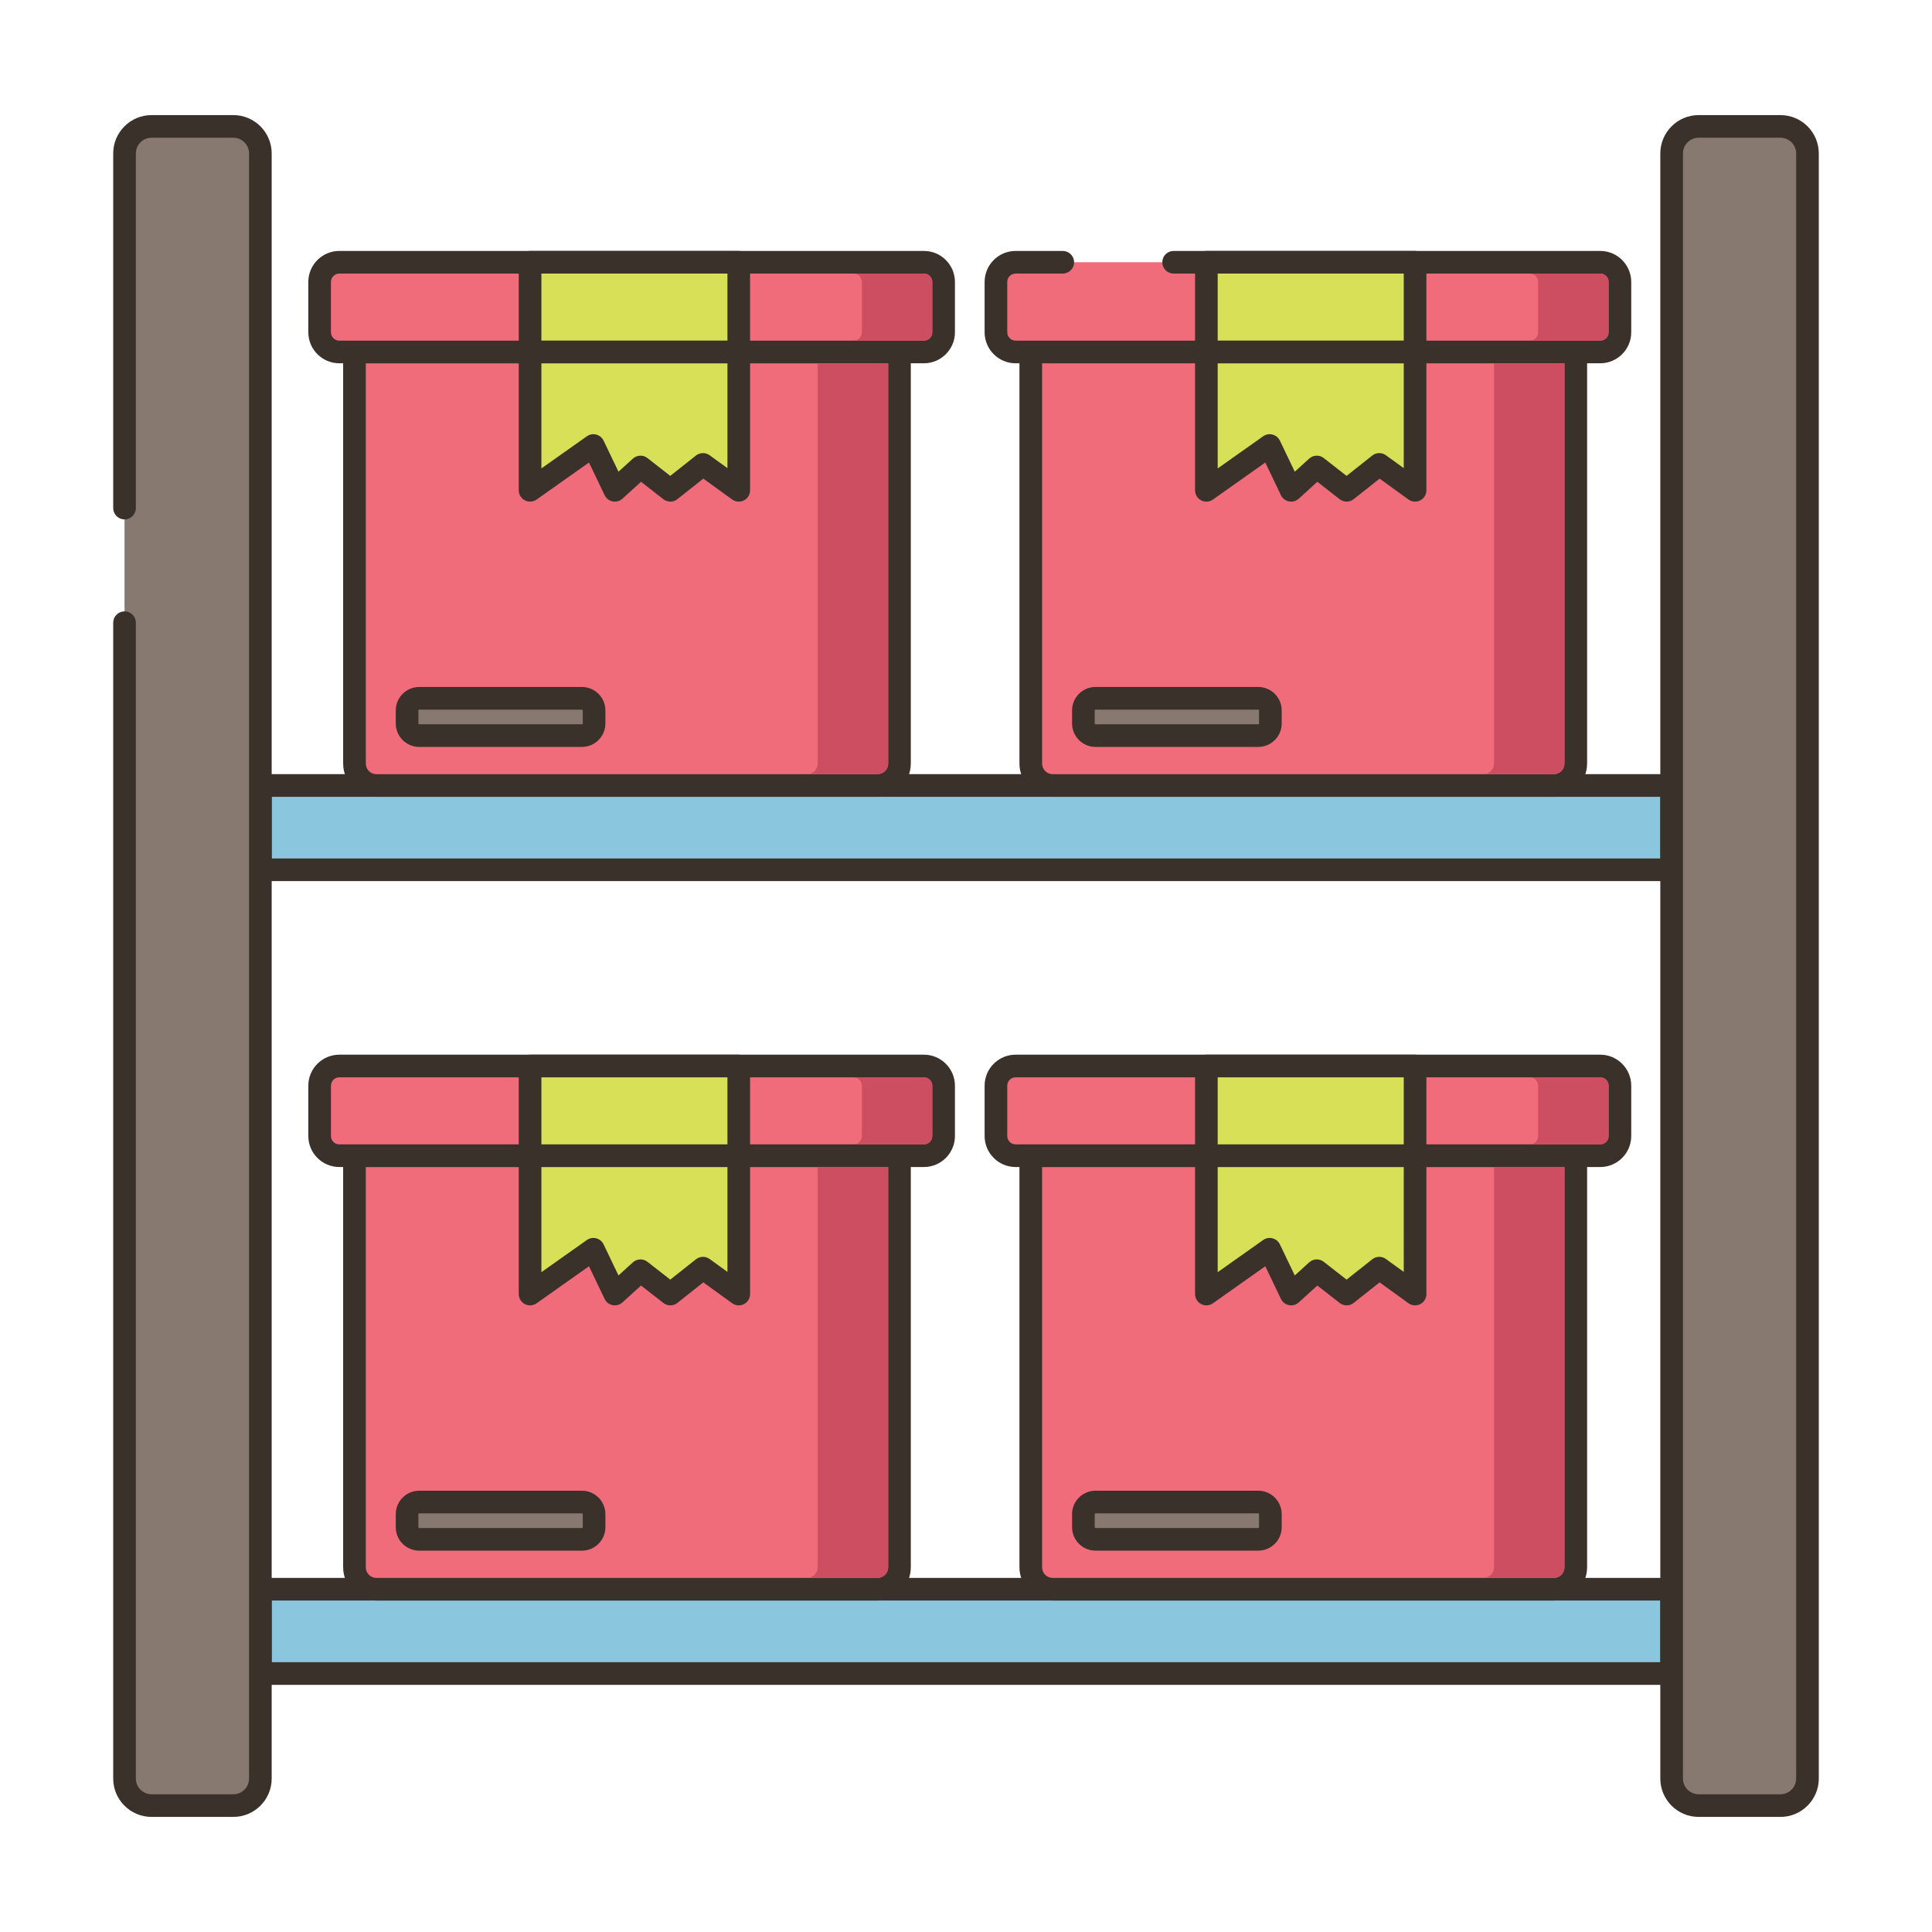 <?xml version="1.0" encoding="utf-8"?>
<!-- Generator: Adobe Illustrator 22.0.1, SVG Export Plug-In . SVG Version: 6.00 Build 0)  -->
<svg xmlns="http://www.w3.org/2000/svg" xmlns:xlink="http://www.w3.org/1999/xlink" version="1.1" x="0px" y="0px" viewBox="0 0 256 256" style="enable-background:new 0 0 256 256;" xml:space="preserve" width="512" height="512">
<style type="text/css">
	.st0{display:none;}
	.st1{display:inline;}
	.st2{fill:none;stroke:#6B1D1D;stroke-width:0.5;stroke-miterlimit:10;}
	.st3{fill:#3A312A;}
	.st4{fill:#F16C7A;}
	.st5{fill:#D7E057;}
	.st6{fill:#87796F;}
	.st7{fill:#CE4E61;}
	.st8{fill-rule:evenodd;clip-rule:evenodd;fill:#D7E057;}
	.st9{fill-rule:evenodd;clip-rule:evenodd;fill:#FCE8CB;}
	.st10{fill:#B9BC39;}
	.st11{fill:#8AC6DD;}
	.st12{fill:#FCE8CB;}
	.st13{fill:#CCAE8B;}
	.st14{fill:#6B5B51;}
	.st15{fill:#68A8BC;}
	.st16{fill:#F5978A;}
	.st17{fill-rule:evenodd;clip-rule:evenodd;fill:#F16C7A;}
	.st18{fill-rule:evenodd;clip-rule:evenodd;fill:#8AC6DD;}
</style>
<g id="Layer_1" class="st0">
	<g class="st1">
		<g>
			<line class="st2" x1="0" y1="4.829" x2="256" y2="4.829"/>
			<line class="st2" x1="0" y1="16.56" x2="256" y2="16.56"/>
			<line class="st2" x1="0" y1="28.29" x2="256" y2="28.29"/>
			<line class="st2" x1="0" y1="40.021" x2="256" y2="40.021"/>
			<line class="st2" x1="0" y1="51.751" x2="256" y2="51.751"/>
			<line class="st2" x1="0" y1="63.482" x2="256" y2="63.482"/>
			<line class="st2" x1="0" y1="75.213" x2="256" y2="75.213"/>
			<line class="st2" x1="0" y1="86.943" x2="256" y2="86.943"/>
			<line class="st2" x1="0" y1="98.674" x2="256" y2="98.674"/>
			<line class="st2" x1="0" y1="110.404" x2="256" y2="110.404"/>
			<line class="st2" x1="0" y1="122.135" x2="256" y2="122.135"/>
			<line class="st2" x1="0" y1="133.865" x2="256" y2="133.865"/>
			<line class="st2" x1="0" y1="145.596" x2="256" y2="145.596"/>
			<line class="st2" x1="0" y1="157.326" x2="256" y2="157.326"/>
			<line class="st2" x1="0" y1="169.057" x2="256" y2="169.057"/>
			<line class="st2" x1="0" y1="180.788" x2="256" y2="180.788"/>
			<line class="st2" x1="0" y1="192.518" x2="256" y2="192.518"/>
			<line class="st2" x1="0" y1="204.249" x2="256" y2="204.249"/>
			<line class="st2" x1="0" y1="215.979" x2="256" y2="215.979"/>
			<line class="st2" x1="0" y1="227.71" x2="256" y2="227.71"/>
			<line class="st2" x1="0" y1="239.44" x2="256" y2="239.44"/>
			<line class="st2" x1="0" y1="251.171" x2="256" y2="251.171"/>
		</g>
		<g>
			<line class="st2" x1="251.171" y1="0" x2="251.171" y2="256"/>
			<line class="st2" x1="239.44" y1="0" x2="239.44" y2="256"/>
			<line class="st2" x1="227.71" y1="0" x2="227.71" y2="256"/>
			<line class="st2" x1="215.979" y1="0" x2="215.979" y2="256"/>
			<line class="st2" x1="204.249" y1="0" x2="204.249" y2="256"/>
			<line class="st2" x1="192.518" y1="0" x2="192.518" y2="256"/>
			<line class="st2" x1="180.788" y1="0" x2="180.788" y2="256"/>
			<line class="st2" x1="169.057" y1="0" x2="169.057" y2="256"/>
			<line class="st2" x1="157.326" y1="0" x2="157.326" y2="256"/>
			<line class="st2" x1="145.596" y1="0" x2="145.596" y2="256"/>
			<line class="st2" x1="133.865" y1="0" x2="133.865" y2="256"/>
			<line class="st2" x1="122.135" y1="0" x2="122.135" y2="256"/>
			<line class="st2" x1="110.404" y1="0" x2="110.404" y2="256"/>
			<line class="st2" x1="98.674" y1="0" x2="98.674" y2="256"/>
			<line class="st2" x1="86.943" y1="0" x2="86.943" y2="256"/>
			<line class="st2" x1="75.213" y1="0" x2="75.213" y2="256"/>
			<line class="st2" x1="63.482" y1="0" x2="63.482" y2="256"/>
			<line class="st2" x1="51.751" y1="0" x2="51.751" y2="256"/>
			<line class="st2" x1="40.021" y1="0" x2="40.021" y2="256"/>
			<line class="st2" x1="28.29" y1="0" x2="28.29" y2="256"/>
			<line class="st2" x1="16.56" y1="0" x2="16.56" y2="256"/>
			<line class="st2" x1="4.829" y1="0" x2="4.829" y2="256"/>
		</g>
	</g>
</g>
<g id="Layer_2">
	<g>
		<g>
			<g>
				<rect x="34.5" y="104.08" class="st11" width="187" height="11.17"/>
			</g>
		</g>
		<g>
			<g>
				<path class="st3" d="M221.5,102.58h-187c-0.828,0-1.5,0.672-1.5,1.5v11.17c0,0.828,0.672,1.5,1.5,1.5h187      c0.828,0,1.5-0.672,1.5-1.5v-11.17C223,103.252,222.328,102.58,221.5,102.58z M220,113.75H36v-8.17h184V113.75z"/>
			</g>
		</g>
		<g>
			<g>
				<path class="st4" d="M46.969,46.637v54.54c0,1.605,1.301,2.906,2.906,2.906h66.406c1.605,0,2.906-1.301,2.906-2.906v-54.54      H46.969z"/>
			</g>
		</g>
		<g>
			<g>
				<path class="st3" d="M119.187,45.138H46.969c-0.828,0-1.5,0.672-1.5,1.5v54.54c0,2.429,1.977,4.405,4.406,4.405h66.406      c2.429,0,4.405-1.977,4.405-4.405v-54.54C120.687,45.81,120.015,45.138,119.187,45.138z M117.687,101.178      c0,0.774-0.631,1.405-1.405,1.405H49.875c-0.775,0-1.406-0.631-1.406-1.405v-53.04h69.218V101.178z"/>
			</g>
		</g>
		<g>
			<g>
				<path class="st4" d="M122.424,34.75h-77.46c-1.442,0-2.61,1.168-2.61,2.61v6.667c0,1.441,1.169,2.61,2.61,2.61h77.46      c1.442,0,2.61-1.169,2.61-2.61V37.36C125.034,35.918,123.865,34.75,122.424,34.75z"/>
			</g>
		</g>
		<g>
			<g>
				<path class="st3" d="M122.424,33.25H44.963c-2.267,0-4.11,1.844-4.11,4.11v6.667c0,2.267,1.844,4.11,4.11,4.11h77.461      c2.267,0,4.11-1.844,4.11-4.11V37.36C126.534,35.094,124.69,33.25,122.424,33.25z M123.534,44.027c0,0.612-0.498,1.11-1.11,1.11      H44.963c-0.612,0-1.11-0.498-1.11-1.11V37.36c0-0.612,0.498-1.11,1.11-1.11h77.461c0.612,0,1.11,0.498,1.11,1.11V44.027z"/>
			</g>
		</g>
		<g>
			<g>
				<rect x="70.238" y="34.75" class="st5" width="27.653" height="11.888"/>
			</g>
		</g>
		<g>
			<g>
				<path class="st3" d="M97.891,33.25H70.237c-0.828,0-1.5,0.672-1.5,1.5v11.888c0,0.828,0.672,1.5,1.5,1.5h27.653      c0.828,0,1.5-0.672,1.5-1.5V34.75C99.391,33.922,98.719,33.25,97.891,33.25z M96.391,45.138H71.737V36.25h24.653V45.138z"/>
			</g>
		</g>
		<g>
			<g>
				<polygon class="st5" points="70.238,46.646 70.238,64.967 78.626,59.035 81.469,64.967 84.867,61.878 88.822,64.967       93.148,61.538 97.891,64.967 97.891,46.646     "/>
			</g>
		</g>
		<g>
			<g>
				<path class="st3" d="M97.891,45.146H70.237c-0.828,0-1.5,0.672-1.5,1.5v18.322c0,0.561,0.313,1.074,0.811,1.332      c0.497,0.258,1.099,0.217,1.556-0.107l6.938-4.906l2.075,4.33c0.205,0.428,0.6,0.732,1.064,0.823      c0.096,0.02,0.192,0.028,0.288,0.028c0.37,0,0.73-0.137,1.009-0.391l2.463-2.238l2.958,2.311      c0.546,0.428,1.313,0.424,1.855-0.006l3.436-2.725l3.822,2.765c0.457,0.331,1.06,0.374,1.562,0.12      c0.502-0.257,0.817-0.772,0.817-1.336V46.646C99.391,45.817,98.719,45.146,97.891,45.146z M96.391,62.032l-2.364-1.71      c-0.545-0.393-1.284-0.377-1.811,0.04l-3.4,2.696l-3.024-2.362c-0.272-0.213-0.599-0.318-0.924-0.318      c-0.362,0-0.724,0.131-1.009,0.391l-1.908,1.733l-1.972-4.115c-0.19-0.398-0.548-0.692-0.976-0.804      c-0.427-0.112-0.883-0.027-1.243,0.228l-6.022,4.259V48.146h24.653V62.032z"/>
			</g>
		</g>
		<g>
			<g>
				<path class="st6" d="M77.112,92.528H55.546c-0.887,0-1.607,0.719-1.607,1.606v1.73c0,0.887,0.719,1.606,1.607,1.606h21.566      c0.887,0,1.607-0.719,1.607-1.606v-1.73C78.719,93.247,78,92.528,77.112,92.528z"/>
			</g>
		</g>
		<g>
			<g>
				<path class="st3" d="M77.112,91.027H55.546c-1.713,0-3.106,1.394-3.106,3.107v1.729c0,1.714,1.394,3.107,3.106,3.107h21.566      c1.713,0,3.106-1.394,3.106-3.107v-1.729C80.219,92.421,78.825,91.027,77.112,91.027z M77.219,95.864      c0,0.06-0.048,0.107-0.106,0.107H55.546c-0.059,0-0.106-0.048-0.106-0.107v-1.729c0-0.06,0.048-0.107,0.106-0.107h21.566      c0.059,0,0.106,0.048,0.106,0.107V95.864z"/>
			</g>
		</g>
		<g>
			<g>
				<path class="st4" d="M136.582,46.637v54.54c0,1.605,1.301,2.906,2.906,2.906h66.406c1.605,0,2.906-1.301,2.906-2.906v-54.54      H136.582z"/>
			</g>
		</g>
		<g>
			<g>
				<path class="st3" d="M208.8,45.138h-72.218c-0.828,0-1.5,0.672-1.5,1.5v54.54c0,2.429,1.977,4.405,4.406,4.405h66.406      c2.429,0,4.405-1.977,4.405-4.405v-54.54C210.3,45.81,209.628,45.138,208.8,45.138z M207.3,101.178      c0,0.774-0.631,1.405-1.405,1.405h-66.406c-0.775,0-1.406-0.631-1.406-1.405v-53.04H207.3V101.178z"/>
			</g>
		</g>
		<g>
			<g>
				<path class="st4" d="M212.037,34.75h-77.46c-1.442,0-2.61,1.168-2.61,2.61v6.667c0,1.441,1.168,2.61,2.61,2.61h77.46      c1.442,0,2.61-1.169,2.61-2.61V37.36C214.647,35.918,213.479,34.75,212.037,34.75z"/>
			</g>
		</g>
		<g>
			<g>
				<path class="st3" d="M212.037,33.25h-56.526c-0.828,0-1.5,0.672-1.5,1.5s0.672,1.5,1.5,1.5h56.526c0.612,0,1.11,0.498,1.11,1.11      v6.667c0,0.612-0.498,1.11-1.11,1.11h-77.461c-0.612,0-1.11-0.498-1.11-1.11V37.36c0-0.612,0.498-1.11,1.11-1.11h6.246      c0.828,0,1.5-0.672,1.5-1.5s-0.672-1.5-1.5-1.5h-6.246c-2.267,0-4.11,1.844-4.11,4.11v6.667c0,2.267,1.844,4.11,4.11,4.11      h77.461c2.267,0,4.11-1.844,4.11-4.11V37.36C216.147,35.094,214.304,33.25,212.037,33.25z"/>
			</g>
		</g>
		<g>
			<g>
				<rect x="159.851" y="34.75" class="st5" width="27.653" height="11.888"/>
			</g>
		</g>
		<g>
			<g>
				<path class="st3" d="M187.504,33.25h-27.653c-0.828,0-1.5,0.672-1.5,1.5v11.888c0,0.828,0.672,1.5,1.5,1.5h27.653      c0.828,0,1.5-0.672,1.5-1.5V34.75C189.004,33.922,188.332,33.25,187.504,33.25z M186.004,45.138h-24.653V36.25h24.653V45.138z"/>
			</g>
		</g>
		<g>
			<g>
				<polygon class="st5" points="159.851,46.646 159.851,64.967 168.24,59.035 171.082,64.967 174.481,61.878 178.436,64.967       182.761,61.538 187.504,64.967 187.504,46.646     "/>
			</g>
		</g>
		<g>
			<g>
				<path class="st3" d="M187.504,45.146h-27.653c-0.828,0-1.5,0.672-1.5,1.5v18.322c0,0.561,0.313,1.074,0.811,1.332      c0.497,0.258,1.099,0.217,1.556-0.107l6.938-4.906l2.075,4.33c0.205,0.428,0.6,0.732,1.064,0.823      c0.096,0.02,0.192,0.028,0.288,0.028c0.37,0,0.73-0.137,1.009-0.391l2.463-2.238l2.958,2.311      c0.546,0.428,1.313,0.424,1.855-0.006l3.436-2.725l3.822,2.765c0.458,0.331,1.059,0.374,1.562,0.12      c0.502-0.257,0.817-0.772,0.817-1.336V46.646C189.004,45.817,188.332,45.146,187.504,45.146z M186.004,62.032l-2.364-1.71      c-0.545-0.393-1.284-0.377-1.811,0.04l-3.4,2.696l-3.024-2.362c-0.272-0.213-0.599-0.318-0.924-0.318      c-0.362,0-0.724,0.131-1.009,0.391l-1.908,1.733l-1.972-4.115c-0.19-0.398-0.548-0.692-0.976-0.804      c-0.428-0.112-0.883-0.027-1.243,0.228l-6.022,4.259V48.146h24.653V62.032z"/>
			</g>
		</g>
		<g>
			<g>
				<path class="st6" d="M166.726,92.528h-21.566c-0.887,0-1.607,0.719-1.607,1.606v1.73c0,0.887,0.719,1.606,1.607,1.606h21.566      c0.887,0,1.607-0.719,1.607-1.606v-1.73C168.332,93.247,167.613,92.528,166.726,92.528z"/>
			</g>
		</g>
		<g>
			<g>
				<path class="st3" d="M166.726,91.027h-21.566c-1.713,0-3.106,1.394-3.106,3.107v1.729c0,1.714,1.394,3.107,3.106,3.107h21.566      c1.713,0,3.106-1.394,3.106-3.107v-1.729C169.832,92.421,168.438,91.027,166.726,91.027z M166.832,95.864      c0,0.06-0.048,0.107-0.106,0.107h-21.566c-0.059,0-0.106-0.048-0.106-0.107v-1.729c0-0.06,0.048-0.107,0.106-0.107h21.566      c0.059,0,0.106,0.048,0.106,0.107V95.864z"/>
			</g>
		</g>
		<g>
			<g>
				<rect x="34.5" y="210.58" class="st11" width="187" height="11.17"/>
			</g>
		</g>
		<g>
			<g>
				<path class="st3" d="M221.5,209.08h-187c-0.828,0-1.5,0.672-1.5,1.5v11.17c0,0.828,0.672,1.5,1.5,1.5h187      c0.828,0,1.5-0.672,1.5-1.5v-11.17C223,209.752,222.328,209.08,221.5,209.08z M220,220.25H36v-8.17h184V220.25z"/>
			</g>
		</g>
		<g>
			<g>
				<path class="st4" d="M46.969,153.137v54.54c0,1.605,1.301,2.906,2.906,2.906h66.406c1.605,0,2.906-1.301,2.906-2.906v-54.54      H46.969z"/>
			</g>
		</g>
		<g>
			<g>
				<path class="st3" d="M119.187,151.638H46.969c-0.828,0-1.5,0.672-1.5,1.5v54.54c0,2.429,1.977,4.405,4.406,4.405h66.406      c2.429,0,4.405-1.977,4.405-4.405v-54.54C120.687,152.31,120.015,151.638,119.187,151.638z M117.687,207.678      c0,0.774-0.631,1.405-1.405,1.405H49.875c-0.775,0-1.406-0.631-1.406-1.405v-53.04h69.218V207.678z"/>
			</g>
		</g>
		<g>
			<g>
				<path class="st4" d="M122.424,141.25h-77.46c-1.442,0-2.61,1.168-2.61,2.61v6.667c0,1.441,1.169,2.61,2.61,2.61h77.46      c1.442,0,2.61-1.169,2.61-2.61v-6.667C125.034,142.418,123.865,141.25,122.424,141.25z"/>
			</g>
		</g>
		<g>
			<g>
				<path class="st3" d="M122.424,139.75H44.963c-2.267,0-4.11,1.844-4.11,4.11v6.667c0,2.267,1.844,4.11,4.11,4.11h77.461      c2.267,0,4.11-1.844,4.11-4.11v-6.667C126.534,141.594,124.69,139.75,122.424,139.75z M123.534,150.527      c0,0.612-0.498,1.11-1.11,1.11H44.963c-0.612,0-1.11-0.498-1.11-1.11v-6.667c0-0.612,0.498-1.11,1.11-1.11h77.461      c0.612,0,1.11,0.498,1.11,1.11V150.527z"/>
			</g>
		</g>
		<g>
			<g>
				<rect x="70.238" y="141.25" class="st5" width="27.653" height="11.888"/>
			</g>
		</g>
		<g>
			<g>
				<path class="st3" d="M97.891,139.75H70.237c-0.828,0-1.5,0.672-1.5,1.5v11.888c0,0.828,0.672,1.5,1.5,1.5h27.653      c0.828,0,1.5-0.672,1.5-1.5V141.25C99.391,140.422,98.719,139.75,97.891,139.75z M96.391,151.638H71.737v-8.888h24.653V151.638z      "/>
			</g>
		</g>
		<g>
			<g>
				<polygon class="st5" points="70.238,153.146 70.238,171.467 78.626,165.535 81.469,171.467 84.867,168.378 88.822,171.467       93.148,168.038 97.891,171.467 97.891,153.146     "/>
			</g>
		</g>
		<g>
			<g>
				<path class="st3" d="M97.891,151.646H70.237c-0.828,0-1.5,0.672-1.5,1.5v18.322c0,0.561,0.313,1.074,0.811,1.332      c0.497,0.257,1.099,0.217,1.556-0.107l6.938-4.906l2.075,4.33c0.205,0.428,0.6,0.732,1.064,0.823      c0.096,0.02,0.192,0.028,0.288,0.028c0.37,0,0.73-0.137,1.009-0.391l2.463-2.238l2.958,2.311      c0.546,0.428,1.313,0.424,1.855-0.006l3.436-2.725l3.822,2.765c0.457,0.331,1.06,0.375,1.562,0.12      c0.502-0.257,0.817-0.772,0.817-1.336v-18.322C99.391,152.317,98.719,151.646,97.891,151.646z M96.391,168.532l-2.364-1.71      c-0.545-0.393-1.284-0.377-1.811,0.04l-3.4,2.696l-3.024-2.362c-0.272-0.213-0.599-0.318-0.924-0.318      c-0.362,0-0.724,0.131-1.009,0.391l-1.908,1.733l-1.972-4.115c-0.19-0.398-0.548-0.692-0.976-0.804      c-0.427-0.111-0.883-0.027-1.243,0.228l-6.022,4.259v-13.924h24.653V168.532z"/>
			</g>
		</g>
		<g>
			<g>
				<path class="st6" d="M77.112,199.028H55.546c-0.887,0-1.607,0.719-1.607,1.606v1.73c0,0.887,0.719,1.606,1.607,1.606h21.566      c0.887,0,1.607-0.719,1.607-1.606v-1.73C78.719,199.747,78,199.028,77.112,199.028z"/>
			</g>
		</g>
		<g>
			<g>
				<path class="st3" d="M77.112,197.527H55.546c-1.713,0-3.106,1.394-3.106,3.107v1.729c0,1.714,1.394,3.107,3.106,3.107h21.566      c1.713,0,3.106-1.394,3.106-3.107v-1.729C80.219,198.921,78.825,197.527,77.112,197.527z M77.219,202.364      c0,0.06-0.048,0.107-0.106,0.107H55.546c-0.059,0-0.106-0.048-0.106-0.107v-1.729c0-0.06,0.048-0.107,0.106-0.107h21.566      c0.059,0,0.106,0.048,0.106,0.107V202.364z"/>
			</g>
		</g>
		<g>
			<g>
				<path class="st4" d="M136.582,153.137v54.54c0,1.605,1.301,2.906,2.906,2.906h66.406c1.605,0,2.906-1.301,2.906-2.906v-54.54      H136.582z"/>
			</g>
		</g>
		<g>
			<g>
				<path class="st3" d="M208.8,151.638h-72.218c-0.828,0-1.5,0.672-1.5,1.5v54.54c0,2.429,1.977,4.405,4.406,4.405h66.406      c2.429,0,4.405-1.977,4.405-4.405v-54.54C210.3,152.31,209.628,151.638,208.8,151.638z M207.3,207.678      c0,0.774-0.631,1.405-1.405,1.405h-66.406c-0.775,0-1.406-0.631-1.406-1.405v-53.04H207.3V207.678z"/>
			</g>
		</g>
		<g>
			<g>
				<path class="st4" d="M212.037,141.25h-77.46c-1.442,0-2.61,1.168-2.61,2.61v6.667c0,1.441,1.168,2.61,2.61,2.61h77.46      c1.442,0,2.61-1.169,2.61-2.61v-6.667C214.647,142.418,213.479,141.25,212.037,141.25z"/>
			</g>
		</g>
		<g>
			<g>
				<path class="st3" d="M212.037,139.75h-77.461c-2.267,0-4.11,1.844-4.11,4.11v6.667c0,2.267,1.844,4.11,4.11,4.11h77.461      c2.267,0,4.11-1.844,4.11-4.11v-6.667C216.147,141.594,214.304,139.75,212.037,139.75z M213.147,150.527      c0,0.612-0.498,1.11-1.11,1.11h-77.461c-0.612,0-1.11-0.498-1.11-1.11v-6.667c0-0.612,0.498-1.11,1.11-1.11h77.461      c0.612,0,1.11,0.498,1.11,1.11V150.527z"/>
			</g>
		</g>
		<g>
			<g>
				<rect x="159.851" y="141.25" class="st5" width="27.653" height="11.888"/>
			</g>
		</g>
		<g>
			<g>
				<path class="st3" d="M187.504,139.75h-27.653c-0.828,0-1.5,0.672-1.5,1.5v11.888c0,0.828,0.672,1.5,1.5,1.5h27.653      c0.828,0,1.5-0.672,1.5-1.5V141.25C189.004,140.422,188.332,139.75,187.504,139.75z M186.004,151.638h-24.653v-8.888h24.653      V151.638z"/>
			</g>
		</g>
		<g>
			<g>
				<polygon class="st5" points="159.851,153.146 159.851,171.467 168.24,165.535 171.082,171.467 174.481,168.378 178.436,171.467       182.761,168.038 187.504,171.467 187.504,153.146     "/>
			</g>
		</g>
		<g>
			<g>
				<path class="st3" d="M187.504,151.646h-27.653c-0.828,0-1.5,0.672-1.5,1.5v18.322c0,0.561,0.313,1.074,0.811,1.332      c0.497,0.257,1.099,0.217,1.556-0.107l6.938-4.906l2.075,4.33c0.205,0.428,0.6,0.732,1.064,0.823      c0.096,0.02,0.192,0.028,0.288,0.028c0.37,0,0.73-0.137,1.009-0.391l2.463-2.238l2.958,2.311      c0.546,0.428,1.313,0.424,1.855-0.006l3.436-2.725l3.822,2.765c0.458,0.331,1.059,0.375,1.562,0.12      c0.502-0.257,0.817-0.772,0.817-1.336v-18.322C189.004,152.317,188.332,151.646,187.504,151.646z M186.004,168.532l-2.364-1.71      c-0.545-0.393-1.284-0.377-1.811,0.04l-3.4,2.696l-3.024-2.362c-0.272-0.213-0.599-0.318-0.924-0.318      c-0.362,0-0.724,0.131-1.009,0.391l-1.908,1.733l-1.972-4.115c-0.19-0.398-0.548-0.692-0.976-0.804s-0.883-0.027-1.243,0.228      l-6.022,4.259v-13.924h24.653V168.532z"/>
			</g>
		</g>
		<g>
			<g>
				<path class="st6" d="M166.726,199.028h-21.566c-0.887,0-1.607,0.719-1.607,1.606v1.73c0,0.887,0.719,1.606,1.607,1.606h21.566      c0.887,0,1.607-0.719,1.607-1.606v-1.73C168.332,199.747,167.613,199.028,166.726,199.028z"/>
			</g>
		</g>
		<g>
			<g>
				<path class="st3" d="M166.726,197.527h-21.566c-1.713,0-3.106,1.394-3.106,3.107v1.729c0,1.714,1.394,3.107,3.106,3.107h21.566      c1.713,0,3.106-1.394,3.106-3.107v-1.729C169.832,198.921,168.438,197.527,166.726,197.527z M166.832,202.364      c0,0.06-0.048,0.107-0.106,0.107h-21.566c-0.059,0-0.106-0.048-0.106-0.107v-1.729c0-0.06,0.048-0.107,0.106-0.107h21.566      c0.059,0,0.106,0.048,0.106,0.107V202.364z"/>
			</g>
		</g>
		<g>
			<g>
				<path class="st6" d="M30.917,16.75H20.083c-1.979,0-3.583,1.604-3.583,3.583v46.99V82.51v153.156      c0,1.979,1.604,3.583,3.583,3.583h10.833c1.979,0,3.583-1.604,3.583-3.583V20.333C34.5,18.354,32.896,16.75,30.917,16.75z"/>
			</g>
		</g>
		<g>
			<g>
				<path class="st3" d="M30.917,15.25H20.083C17.28,15.25,15,17.53,15,20.333v46.99c0,0.828,0.672,1.5,1.5,1.5s1.5-0.672,1.5-1.5      v-46.99c0-1.148,0.935-2.083,2.083-2.083h10.834c1.148,0,2.083,0.935,2.083,2.083v215.334c0,1.148-0.935,2.083-2.083,2.083      H20.083c-1.148,0-2.083-0.935-2.083-2.083V82.511c0-0.828-0.672-1.5-1.5-1.5s-1.5,0.672-1.5,1.5v153.156      c0,2.803,2.28,5.083,5.083,5.083h10.834c2.803,0,5.083-2.28,5.083-5.083V20.333C36,17.53,33.72,15.25,30.917,15.25z"/>
			</g>
		</g>
		<g>
			<g>
				<path class="st6" d="M235.917,16.75h-10.833c-1.979,0-3.583,1.604-3.583,3.583v215.333c0,1.979,1.604,3.583,3.583,3.583h10.833      c1.979,0,3.583-1.604,3.583-3.583V20.333C239.5,18.354,237.896,16.75,235.917,16.75z"/>
			</g>
		</g>
		<g>
			<g>
				<path class="st3" d="M235.917,15.25h-10.834c-2.803,0-5.083,2.28-5.083,5.083v215.334c0,2.803,2.28,5.083,5.083,5.083h10.834      c2.803,0,5.083-2.28,5.083-5.083V20.333C241,17.53,238.72,15.25,235.917,15.25z M238,235.667c0,1.148-0.935,2.083-2.083,2.083      h-10.834c-1.148,0-2.083-0.935-2.083-2.083V20.333c0-1.148,0.935-2.083,2.083-2.083h10.834c1.148,0,2.083,0.935,2.083,2.083      V235.667z"/>
			</g>
		</g>
		<g>
			<g>
				<path class="st7" d="M108.35,48.14v53.04c0,0.77-0.63,1.4-1.4,1.4h9.33c0.78,0,1.41-0.63,1.41-1.4V48.14H108.35z"/>
			</g>
		</g>
		<g>
			<g>
				<path class="st7" d="M122.42,36.25h-9.33c0.61,0,1.11,0.5,1.11,1.11v6.67c0,0.61-0.5,1.11-1.11,1.11h9.33      c0.62,0,1.11-0.5,1.11-1.11v-6.67C123.53,36.75,123.04,36.25,122.42,36.25z"/>
			</g>
		</g>
		<g>
			<g>
				<path class="st7" d="M197.97,48.14v53.04c0,0.77-0.63,1.4-1.41,1.4h9.33c0.78,0,1.41-0.63,1.41-1.4V48.14H197.97z"/>
			</g>
		</g>
		<g>
			<g>
				<path class="st7" d="M212.04,36.25h-9.34c0.62,0,1.11,0.5,1.11,1.11v6.67c0,0.61-0.49,1.11-1.11,1.11h9.34      c0.61,0,1.11-0.5,1.11-1.11v-6.67C213.15,36.75,212.65,36.25,212.04,36.25z"/>
			</g>
		</g>
		<g>
			<g>
				<path class="st7" d="M108.35,154.64v53.04c0,0.77-0.63,1.4-1.4,1.4h9.33c0.78,0,1.41-0.63,1.41-1.4v-53.04H108.35z"/>
			</g>
		</g>
		<g>
			<g>
				<path class="st7" d="M122.42,142.75h-9.33c0.61,0,1.11,0.5,1.11,1.11v6.67c0,0.61-0.5,1.11-1.11,1.11h9.33      c0.62,0,1.11-0.5,1.11-1.11v-6.67C123.53,143.25,123.04,142.75,122.42,142.75z"/>
			</g>
		</g>
		<g>
			<g>
				<path class="st7" d="M197.97,154.64v53.04c0,0.77-0.63,1.4-1.41,1.4h9.33c0.78,0,1.41-0.63,1.41-1.4v-53.04H197.97z"/>
			</g>
		</g>
		<g>
			<g>
				<path class="st7" d="M212.04,142.75h-9.34c0.62,0,1.11,0.5,1.11,1.11v6.67c0,0.61-0.49,1.11-1.11,1.11h9.34      c0.61,0,1.11-0.5,1.11-1.11v-6.67C213.15,143.25,212.65,142.75,212.04,142.75z"/>
			</g>
		</g>
	</g>
</g>
</svg>
